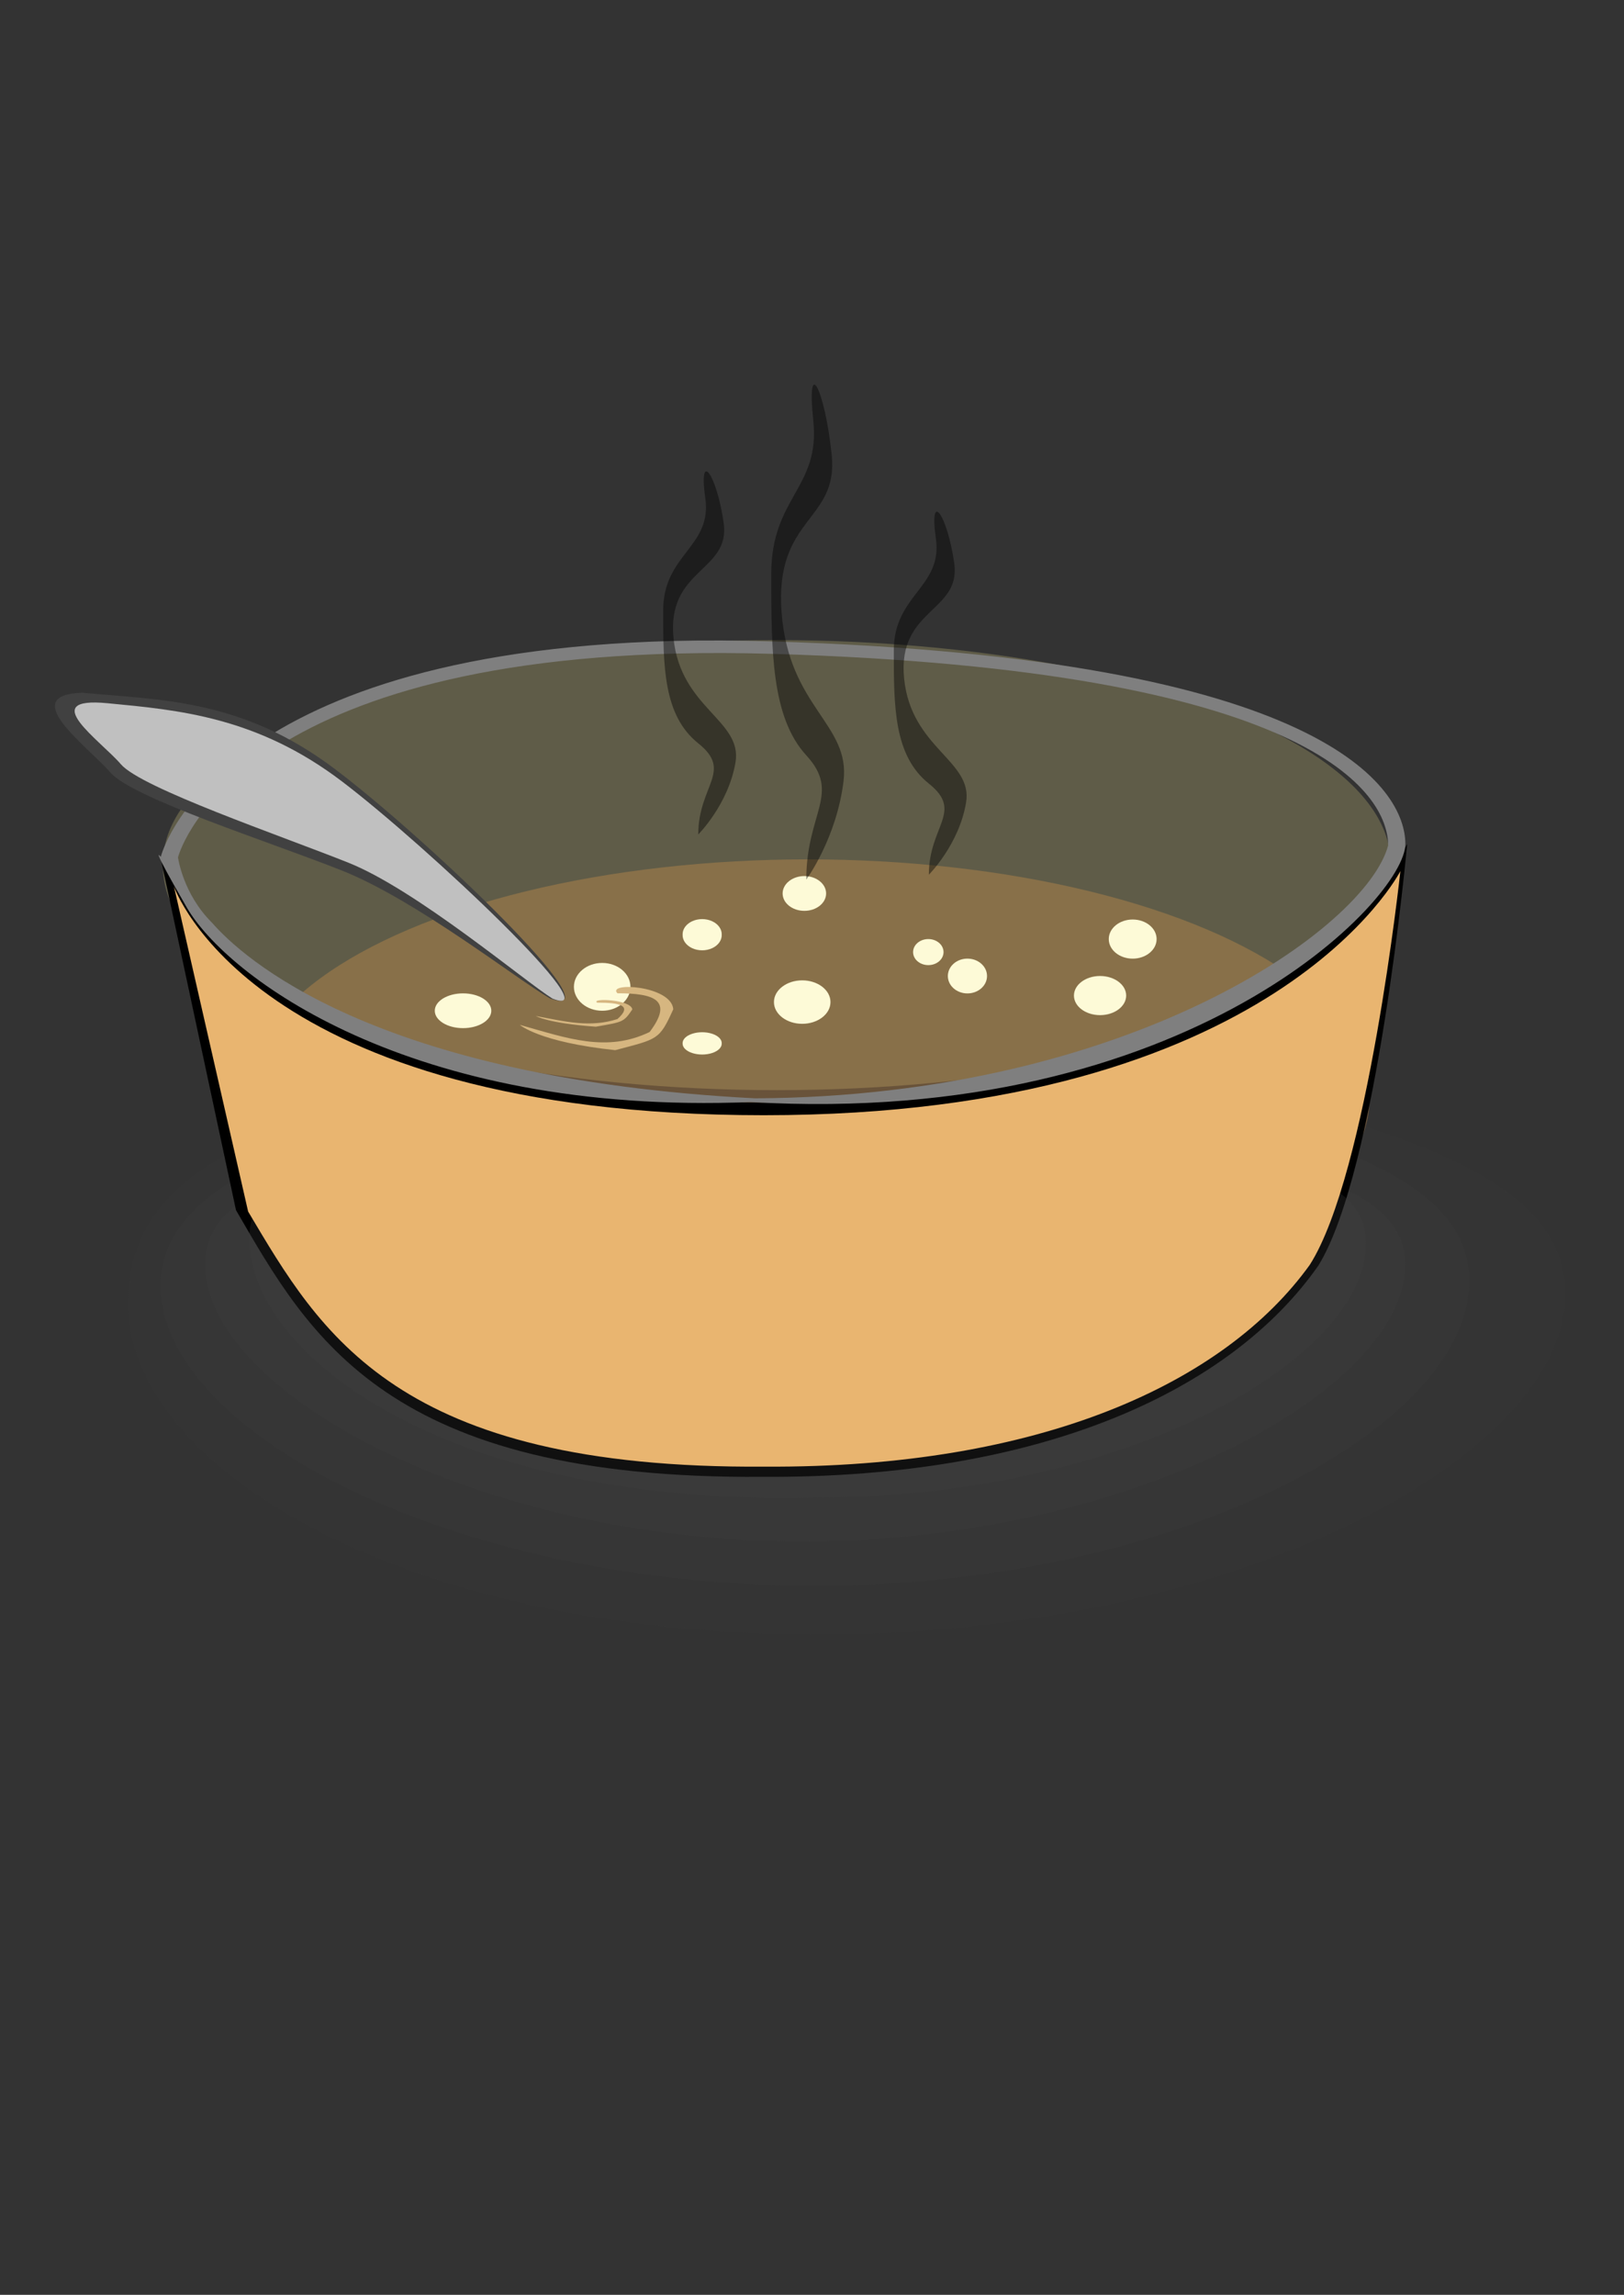 <?xml version="1.0" encoding="UTF-8"?>
<svg xmlns="http://www.w3.org/2000/svg" xmlns:xlink="http://www.w3.org/1999/xlink" width="1024pt" height="1447pt" viewBox="0 0 1024 1447" version="1.1">
<rect x="0" y="0" width="1024" height="1447" fill="#333333" stroke="none"/>
<defs>
<filter id="alpha" filterUnits="objectBoundingBox" x="0%" y="0%" width="100%" height="100%">
  <feColorMatrix type="matrix" in="SourceGraphic" values="0 0 0 0 1 0 0 0 0 1 0 0 0 0 1 0 0 0 1 0"/>
</filter>
<mask id="mask0">
  <g filter="url(#alpha)">
<rect x="0" y="0" width="1024" height="1447" style="fill:rgb(0%,0%,0%);fill-opacity:0.298;stroke:none;"/>
  </g>
</mask>
<clipPath id="clip1">
  <rect width="1024" height="1447"/>
</clipPath>
<g id="surface6" clip-path="url(#clip1)">
<path style="fill-rule:evenodd;fill:rgb(77.255%,73.725%,47.451%);fill-opacity:1;stroke-width:0.745;stroke-linecap:butt;stroke-linejoin:round;stroke:rgb(77.255%,73.725%,47.451%);stroke-opacity:1;stroke-miterlimit:4;" d="M 357.139 429.51 C 357.522 443.89 336.096 457.235 301.021 464.465 C 265.947 471.694 222.622 471.694 187.549 464.465 C 152.474 457.235 131.048 443.89 131.43 429.51 C 131.048 415.13 152.474 401.785 187.549 394.556 C 222.622 387.327 265.947 387.327 301.021 394.556 C 336.096 401.785 357.522 415.13 357.139 429.51 Z M 357.139 429.51 " transform="matrix(3.418,0,0,3.482,-345.157,-950.037)"/>
</g>
</defs>
<g id="surface1">
<path style=" stroke:none;fill-rule:evenodd;fill:rgb(25.49%,25.49%,25.49%);fill-opacity:0.153;" d="M 755.02 682.223 C 751.234 712.348 644.73 736.52 513.863 736.52 C 384.277 736.52 278.777 712.805 273.027 683.105 C 134.551 715.773 80.742 753.805 80.742 822.043 C 80.734 925.301 253.957 1030.652 515.777 1030.652 C 777.594 1030.652 987.062 919.141 987.062 815.883 C 987.062 747.066 895.449 714.715 755.02 682.223 Z M 755.02 682.223 "/>
<path style=" stroke:none;fill-rule:evenodd;fill:rgb(25.49%,25.49%,25.49%);fill-opacity:0.196;" d="M 739.512 692.234 C 733.652 727.777 633.449 756.113 510.547 756.113 C 389.547 756.113 290.652 728.641 282.023 693.871 C 172.938 724.023 101.281 753.238 101.281 810.824 C 101.281 903.301 286.098 999.961 513.863 999.961 C 741.645 999.961 926.461 900.223 926.461 807.742 C 926.461 749.102 852.027 722.168 739.512 692.234 Z M 739.512 692.234 "/>
<path style=" stroke:none;fill-rule:evenodd;fill:rgb(25.49%,25.49%,25.49%);fill-opacity:0.255;" d="M 293.184 710.301 C 196.285 736.285 129.391 748.578 129.391 797.457 C 129.391 876.836 299.898 971.996 506.16 971.996 C 712.422 971.996 886.012 876.836 886.012 797.457 C 886.012 749.227 817.496 737.484 722.727 711.387 C 675.633 726.539 598.023 736.52 509.859 736.52 C 419.469 736.52 339.863 726.098 293.184 710.301 Z M 293.184 710.301 "/>
<use xlink:href="#surface6" mask="url(#mask0)"/>
<path style=" stroke:none;fill-rule:evenodd;fill:rgb(90.588%,62.745%,29.02%);fill-opacity:0.298;" d="M 863.633 691.777 C 864.207 745.25 796.801 794.766 686.941 821.574 C 577.086 848.383 441.57 848.383 331.711 821.574 C 221.852 794.766 154.449 745.25 155.02 691.777 C 154.449 638.301 221.852 588.785 331.711 561.98 C 441.57 535.172 577.086 535.172 686.941 561.98 C 796.801 588.785 864.207 638.301 863.633 691.777 Z M 863.633 691.777 "/>
<path style=" stroke:none;fill-rule:evenodd;fill:rgb(0%,0%,0%);fill-opacity:1;" d="M 101.094 540.066 L 148.789 763.016 C 195.223 843.121 244.133 932.961 480.887 931.215 C 658.27 932.23 776.578 876.078 831.184 798.16 C 868.48 738.281 887.289 532.148 887.289 532.148 C 887.289 532.148 809.598 695.246 480.293 695.246 C 150.992 695.246 101.09 540.066 101.09 540.066 Z M 101.094 540.066 "/>
<path style=" stroke:none;fill-rule:evenodd;fill:rgb(25.49%,25.49%,25.49%);fill-opacity:0.255;" d="M 308.496 710.301 C 217.129 734.156 157.129 736.191 157.129 781.027 C 157.129 853.871 280.926 950.438 515.5 944.277 C 710 944.277 861.355 856.953 861.355 784.109 C 861.355 739.863 802.91 735.242 713.551 711.305 C 669.125 725.191 595.961 734.363 512.82 734.363 C 427.586 734.363 352.523 724.793 308.496 710.301 Z M 308.496 710.301 "/>
<path style=" stroke:none;fill-rule:evenodd;fill:rgb(91.373%,70.98%,43.922%);fill-opacity:1;" d="M 109.664 558.891 L 156.453 763.938 C 202.008 840.535 249.98 926.457 482.219 924.793 C 656.234 925.77 772.297 872.062 825.871 797.543 C 862.457 740.273 882.996 549.281 882.996 549.281 C 882.996 549.281 804.684 703.207 481.641 703.207 C 158.613 703.207 109.66 558.891 109.66 558.891 Z M 109.664 558.891 "/>
<path style=" stroke:none;fill-rule:evenodd;fill:rgb(49.804%,49.804%,49.804%);fill-opacity:1;" d="M 424.973 404.152 C 132.664 411.469 101.379 540.289 101.379 540.289 C 101.375 540.289 93.164 529.617 117.773 572.227 C 142.379 614.852 257.281 703.523 473.285 694.914 C 749.48 710.973 886.141 566.879 886.141 532.242 C 886.141 497.621 836.984 415.125 486.973 404.469 C 465.098 403.797 444.461 403.66 424.98 404.152 Z M 426.816 412.086 C 445.762 411.621 465.809 411.66 487.078 412.293 C 827.387 422.359 875.277 500.371 875.277 533.098 C 861.602 584.988 712.617 691.449 476.141 692.562 C 234.199 679.984 152.121 602.902 133.668 581.812 C 115.207 563.469 112.234 540.605 112.234 540.605 C 112.234 540.605 142.613 418.988 426.816 412.086 Z M 426.816 412.086 "/>
<path style=" stroke:none;fill-rule:evenodd;fill:rgb(99.216%,98.039%,84.314%);fill-opacity:1;" d="M 397.523 622.254 C 397.523 630.578 389.543 637.328 379.699 637.328 C 369.855 637.328 361.879 630.578 361.879 622.254 C 361.879 613.934 369.855 607.184 379.699 607.184 C 389.543 607.184 397.523 613.934 397.523 622.254 Z M 397.523 622.254 "/>
<path style=" stroke:none;fill-rule:evenodd;fill:rgb(99.216%,98.039%,84.314%);fill-opacity:1;" d="M 523.652 631.867 C 523.652 639.434 515.672 645.566 505.828 645.566 C 495.988 645.566 488.008 639.434 488.008 631.867 C 488.008 624.301 495.988 618.164 505.828 618.164 C 515.672 618.164 523.652 624.301 523.652 631.867 Z M 523.652 631.867 "/>
<path style=" stroke:none;fill-rule:evenodd;fill:rgb(99.216%,98.039%,84.314%);fill-opacity:1;" d="M 455.082 657.91 C 455.199 660.402 452.875 662.73 449.008 663.992 C 445.145 665.258 440.352 665.258 436.484 663.992 C 432.621 662.73 430.297 660.402 430.414 657.91 C 430.297 655.422 432.621 653.094 436.484 651.832 C 440.352 650.566 445.145 650.566 449.008 651.832 C 452.875 653.094 455.199 655.422 455.082 657.91 Z M 455.082 657.91 "/>
<path style=" stroke:none;fill-rule:evenodd;fill:rgb(99.216%,98.039%,84.314%);fill-opacity:1;" d="M 622.359 615.43 C 622.359 621.492 616.832 626.402 610.008 626.402 C 603.188 626.402 597.656 621.492 597.656 615.43 C 597.656 609.371 603.188 604.457 610.008 604.457 C 616.832 604.457 622.359 609.371 622.359 615.43 Z M 622.359 615.43 "/>
<path style=" stroke:none;fill-rule:evenodd;fill:rgb(99.216%,98.039%,84.314%);fill-opacity:1;" d="M 594.941 600.344 C 594.941 604.883 590.641 608.559 585.34 608.559 C 580.039 608.559 575.742 604.883 575.742 600.344 C 575.742 595.809 580.039 592.129 585.34 592.129 C 590.641 592.129 594.941 595.809 594.941 600.344 Z M 594.941 600.344 "/>
<path style=" stroke:none;fill-rule:evenodd;fill:rgb(99.216%,98.039%,84.314%);fill-opacity:1;" d="M 309.789 637.332 C 309.789 643.387 301.809 648.293 291.965 648.293 C 282.121 648.293 274.145 643.387 274.145 637.332 C 274.145 631.281 282.121 626.371 291.965 626.371 C 301.809 626.371 309.789 631.281 309.789 637.332 Z M 309.789 637.332 "/>
<path style=" stroke:none;fill-rule:evenodd;fill:rgb(99.216%,98.039%,84.314%);fill-opacity:1;" d="M 710.094 627.758 C 710.094 634.57 702.723 640.098 693.633 640.098 C 684.539 640.098 677.168 634.57 677.168 627.758 C 677.168 620.941 684.539 615.418 693.633 615.418 C 702.723 615.418 710.094 620.941 710.094 627.758 Z M 710.094 627.758 "/>
<path style=" stroke:none;fill-rule:evenodd;fill:rgb(99.216%,98.039%,84.314%);fill-opacity:1;" d="M 520.898 563.375 C 520.898 569.426 514.762 574.336 507.188 574.336 C 499.617 574.336 493.477 569.426 493.477 563.375 C 493.477 557.32 499.617 552.41 507.188 552.41 C 514.762 552.41 520.898 557.32 520.898 563.375 Z M 520.898 563.375 "/>
<path style=" stroke:none;fill-rule:evenodd;fill:rgb(99.216%,98.039%,84.314%);fill-opacity:1;" d="M 455.082 589.383 C 455.199 592.871 452.875 596.129 449.008 597.898 C 445.145 599.668 440.352 599.668 436.484 597.898 C 432.621 596.129 430.297 592.871 430.414 589.383 C 430.297 585.898 432.621 582.641 436.484 580.871 C 440.352 579.102 445.145 579.102 449.008 580.871 C 452.875 582.641 455.199 585.898 455.082 589.383 Z M 455.082 589.383 "/>
<path style=" stroke:none;fill-rule:evenodd;fill:rgb(99.216%,98.039%,84.314%);fill-opacity:1;" d="M 729.293 592.137 C 729.293 598.949 722.539 604.473 714.207 604.473 C 705.875 604.473 699.121 598.949 699.121 592.137 C 699.121 585.324 705.875 579.801 714.207 579.801 C 722.539 579.801 729.293 585.324 729.293 592.137 Z M 729.293 592.137 "/>
<path style=" stroke:none;fill-rule:evenodd;fill:rgb(25.49%,25.49%,25.49%);fill-opacity:1;" d="M 346.852 629.562 C 327.125 618.398 262.516 567.523 215.586 548.922 C 168.656 530.305 83.652 503.344 69.57 487.062 C 55.492 470.785 10.211 438.238 51.789 436.793 C 101.062 441.457 152.23 440.508 210.887 484.699 C 269.566 528.902 390.75 645.375 346.859 629.562 Z M 346.852 629.562 "/>
<path style=" stroke:none;fill-rule:evenodd;fill:rgb(75.294%,75.294%,75.294%);fill-opacity:1;" d="M 348.34 629.672 C 331.195 618.961 262.641 561.16 219.797 544.027 C 176.953 526.91 89.125 496.934 76.27 481.949 C 63.418 466.961 22.715 439.133 67.703 443.41 C 112.688 447.699 161.957 451.973 215.52 492.645 C 269.082 533.332 386.906 644.66 348.344 629.672 Z M 348.34 629.672 "/>
<path style=" stroke:none;fill-rule:evenodd;fill:rgb(83.922%,71.373%,50.196%);fill-opacity:1;" d="M 337.883 640.645 C 356.855 644.262 372.266 648.07 389.324 642.555 C 398.969 633.992 391.031 632.23 376.559 632.23 C 372.129 629.18 397.91 630.129 398.707 636.492 C 393.137 644.73 392.684 644.371 375.691 647.395 C 345.492 645.25 337.883 640.645 337.883 640.645 Z M 337.883 640.645 "/>
<path style=" stroke:none;fill-rule:evenodd;fill:rgb(83.922%,71.373%,50.196%);fill-opacity:1;" d="M 327.785 646.227 C 357.969 654.754 382.473 663.773 409.617 650.738 C 424.973 630.473 412.344 626.316 389.312 626.316 C 382.266 619.086 423.281 621.312 424.531 636.383 C 415.688 655.879 414.941 655.027 387.934 662.176 C 339.879 657.117 327.785 646.227 327.785 646.227 Z M 327.785 646.227 "/>
<path style=" stroke:none;fill-rule:evenodd;fill:rgb(0%,0%,0%);fill-opacity:0.431;" d="M 440.285 526.152 C 440.285 495.215 462.395 486.375 440.285 468.707 C 418.176 451.027 418.176 420.102 418.176 384.754 C 418.176 349.402 449.133 344.977 444.715 314.055 C 440.285 283.117 451.871 298.762 456.301 329.688 C 460.715 360.621 420.266 358.23 424.684 402.422 C 429.102 446.613 468.188 454.121 463.77 480.641 C 459.34 507.152 440.285 526.152 440.285 526.152 Z M 440.285 526.152 "/>
<path style=" stroke:none;fill-rule:evenodd;fill:rgb(0%,0%,0%);fill-opacity:0.431;" d="M 508.402 554.602 C 508.402 512.43 530.512 500.387 508.402 476.285 C 486.305 452.195 486.305 410.023 486.305 361.82 C 486.305 313.625 517.25 307.605 512.832 265.434 C 508.402 223.266 520 244.59 524.418 286.762 C 528.832 328.93 488.383 325.684 492.801 385.922 C 497.23 446.16 536.305 456.402 531.887 492.551 C 527.473 528.695 508.402 554.602 508.402 554.602 Z M 508.402 554.602 "/>
<path style=" stroke:none;fill-rule:evenodd;fill:rgb(0%,0%,0%);fill-opacity:0.431;" d="M 585.684 551.547 C 585.684 520.625 607.793 511.785 585.684 494.102 C 563.574 476.434 563.574 445.5 563.574 410.148 C 563.574 374.797 594.527 370.383 590.098 339.449 C 585.684 308.512 597.266 324.16 601.684 355.094 C 606.113 386.02 565.648 383.641 570.082 427.832 C 574.496 472.008 613.582 479.527 609.152 506.039 C 604.738 532.547 585.684 551.547 585.684 551.547 Z M 585.684 551.547 "/>
</g>
</svg>
